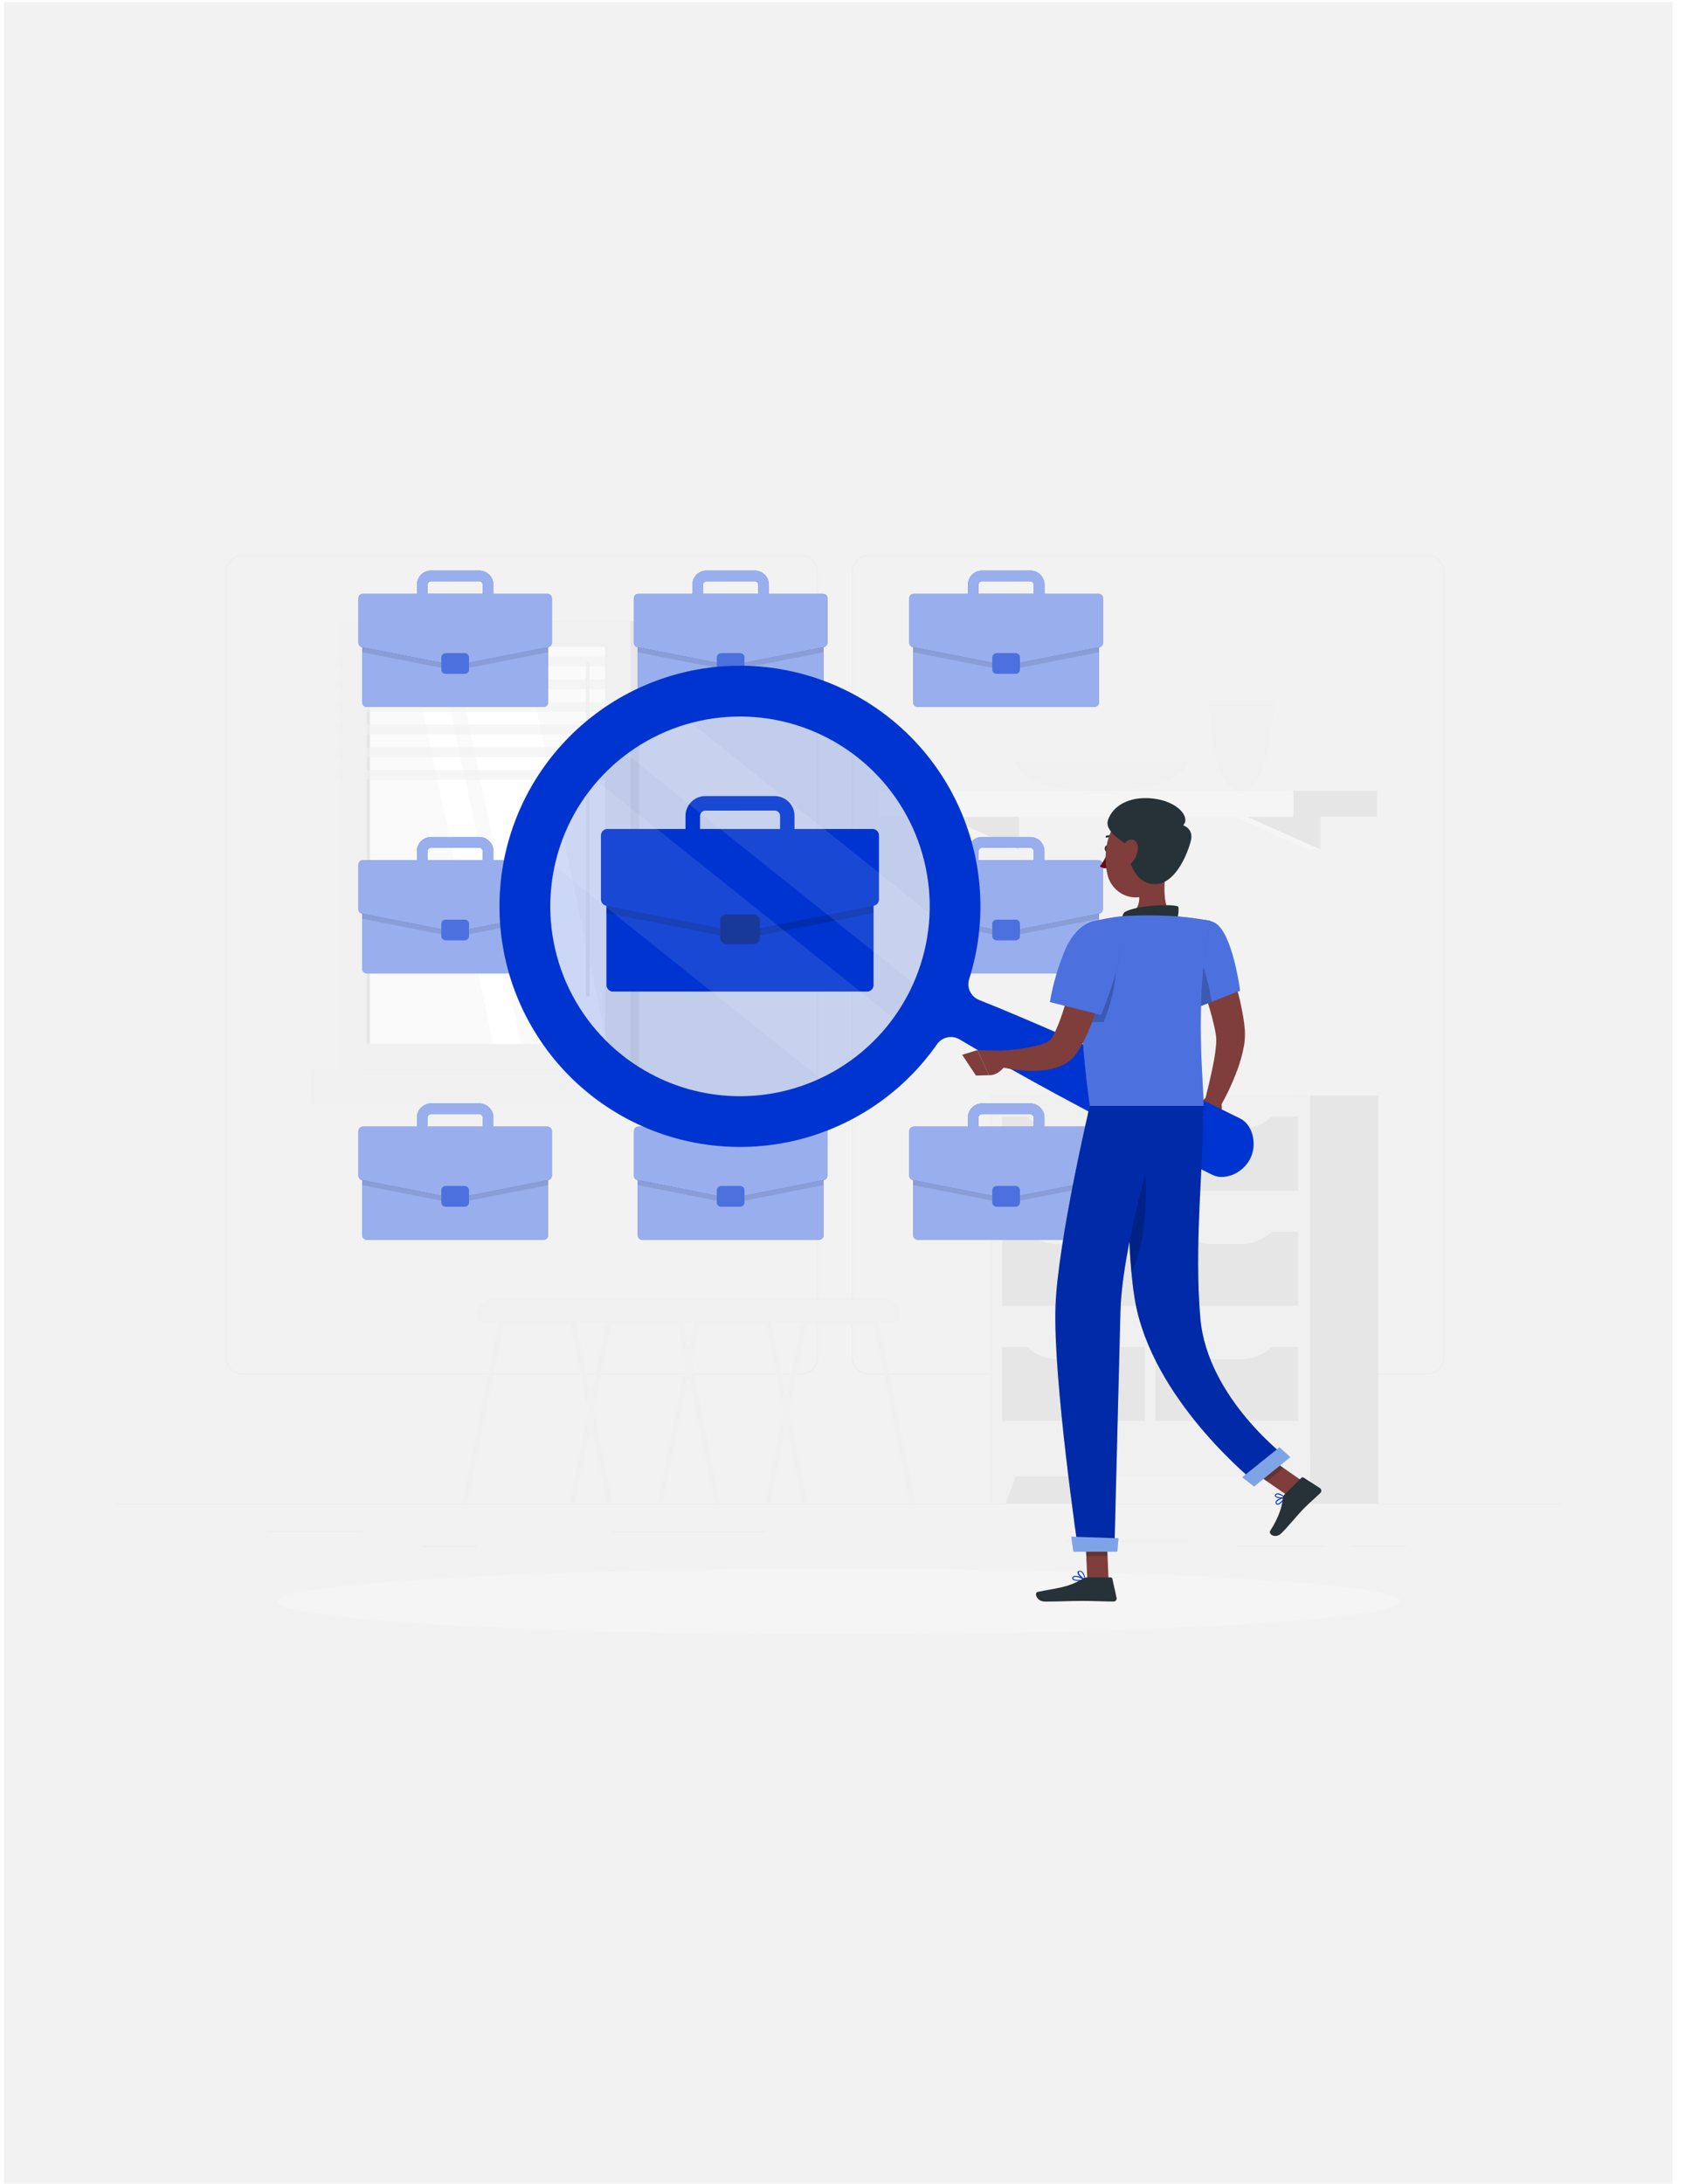 <svg width="866" height="1117" viewBox="0 0 866 1117" fill="none" xmlns="http://www.w3.org/2000/svg">
<g clip-path="url(#clip0_26_11465)" filter="url(#filter0_d_26_11465)">
<rect width="854" height="1117" fill="#F2F2F2"/>
<path d="M797.82 768.089H57V768.459H797.82V768.089Z" fill="#EBEBEB"/>
<path d="M183.799 782.194H134.727V782.565H183.799V782.194Z" fill="#EBEBEB"/>
<path d="M390.37 782.387H310.568V782.757H390.37V782.387Z" fill="#EBEBEB"/>
<path d="M242.146 789.84H213.714V790.21H242.146V789.84Z" fill="#EBEBEB"/>
<path d="M717.812 789.662H689.32V790.032H717.812V789.662Z" fill="#EBEBEB"/>
<path d="M676.118 789.662H631.239V790.032H676.118V789.662Z" fill="#EBEBEB"/>
<path d="M606.526 787.217H543.467V787.587H606.526V787.217Z" fill="#EBEBEB"/>
<path d="M408.149 702.008H122.059C119.818 702.004 117.67 701.111 116.087 699.525C114.503 697.939 113.614 695.789 113.614 693.548V291.386C113.634 289.158 114.531 287.027 116.113 285.457C117.694 283.887 119.831 283.004 122.059 283H408.149C410.393 283 412.545 283.891 414.132 285.478C415.718 287.065 416.609 289.216 416.609 291.46V693.548C416.609 695.792 415.718 697.943 414.132 699.53C412.545 701.117 410.393 702.008 408.149 702.008ZM122.059 283.296C119.916 283.3 117.863 284.154 116.349 285.671C114.835 287.188 113.984 289.243 113.984 291.386V693.548C113.984 695.691 114.835 697.746 116.349 699.263C117.863 700.78 119.916 701.634 122.059 701.637H408.149C410.294 701.634 412.349 700.78 413.865 699.264C415.382 697.747 416.235 695.692 416.239 693.548V291.386C416.235 289.242 415.382 287.186 413.865 285.67C412.349 284.154 410.294 283.3 408.149 283.296H122.059Z" fill="#EBEBEB"/>
<path d="M728.642 702.008H442.537C440.295 702.004 438.145 701.111 436.559 699.526C434.974 697.94 434.081 695.79 434.077 693.548V291.386C434.101 289.156 435.002 287.026 436.585 285.456C438.169 283.886 440.307 283.004 442.537 283H728.642C730.868 283.008 733.001 283.892 734.579 285.462C736.157 287.032 737.053 289.16 737.073 291.386V693.548C737.073 695.786 736.185 697.934 734.605 699.52C733.025 701.105 730.881 702 728.642 702.008ZM442.537 283.296C440.393 283.3 438.338 284.154 436.821 285.67C435.305 287.186 434.451 289.242 434.448 291.386V693.548C434.451 695.692 435.305 697.747 436.821 699.264C438.338 700.78 440.393 701.634 442.537 701.637H728.642C730.786 701.634 732.842 700.78 734.358 699.264C735.874 697.747 736.728 695.692 736.732 693.548V291.386C736.728 289.242 735.874 287.186 734.358 285.67C732.842 284.154 730.786 283.3 728.642 283.296H442.537Z" fill="#EBEBEB"/>
<path d="M504.781 768.089H546.741V559.326H504.781V768.089Z" fill="#E6E6E6"/>
<path d="M512.738 768.089H504.767V745.42H521.095L512.738 768.089Z" fill="#F0F0F0"/>
<path d="M661.599 768.089H703.559V559.326H661.599V768.089Z" fill="#E6E6E6"/>
<path d="M504.781 754.177H668.562V559.326H504.781V754.177Z" fill="#F0F0F0"/>
<path d="M510.96 687.947V725.833H583.99V687.947H510.96Z" fill="#E6E6E6"/>
<path d="M589.339 687.947V725.833H662.369V687.947H589.339Z" fill="#E6E6E6"/>
<path d="M618.631 694.288H633.077C636.183 694.29 639.257 693.658 642.111 692.43C644.964 691.202 647.537 689.404 649.671 687.147H602.036C604.17 689.404 606.743 691.202 609.596 692.43C612.45 693.658 615.524 694.29 618.631 694.288Z" fill="#F0F0F0"/>
<path d="M539.511 694.288H553.957C557.064 694.29 560.138 693.658 562.991 692.43C565.845 691.202 568.417 689.404 570.551 687.147H522.917C525.051 689.404 527.624 691.202 530.477 692.43C533.331 693.658 536.405 694.29 539.511 694.288Z" fill="#F0F0F0"/>
<path d="M510.945 629.052V666.938H583.975V629.052H510.945Z" fill="#E6E6E6"/>
<path d="M589.339 629.067V666.952H662.369V629.067H589.339Z" fill="#E6E6E6"/>
<path d="M618.631 635.393H633.077C636.182 635.387 639.254 634.748 642.105 633.515C644.955 632.282 647.525 630.481 649.656 628.222H602.036C604.169 630.483 606.741 632.285 609.594 633.518C612.448 634.751 615.522 635.389 618.631 635.393Z" fill="#F0F0F0"/>
<path d="M539.511 635.393H553.957C557.062 635.395 560.135 634.763 562.988 633.538C565.841 632.313 568.414 630.519 570.551 628.267H522.917C525.054 630.519 527.627 632.313 530.48 633.538C533.333 634.763 536.406 635.395 539.511 635.393Z" fill="#F0F0F0"/>
<path d="M510.96 570.172V608.057H583.99V570.172H510.96Z" fill="#E6E6E6"/>
<path d="M589.339 570.172V608.057H662.369V570.172H589.339Z" fill="#E6E6E6"/>
<path d="M618.631 576.513H633.077C636.183 576.515 639.257 575.882 642.111 574.654C644.964 573.426 647.537 571.629 649.671 569.371H602.036C604.17 571.629 606.743 573.426 609.596 574.654C612.45 575.882 615.524 576.515 618.631 576.513Z" fill="#F0F0F0"/>
<path d="M539.511 576.513H553.957C557.064 576.515 560.138 575.882 562.991 574.654C565.845 573.426 568.417 571.629 570.551 569.371H522.917C525.051 571.629 527.624 573.426 530.477 574.654C533.331 575.882 536.405 576.515 539.511 576.513Z" fill="#F0F0F0"/>
<path d="M660.59 768.089H668.562V745.42H652.234L660.59 768.089Z" fill="#F0F0F0"/>
<path d="M667.496 416.007L673.911 433.549H667.496L628.128 416.007H667.496Z" fill="#F5F5F5"/>
<path d="M673.911 416.007V433.549L634.558 416.007H673.911Z" fill="#E6E6E6"/>
<path d="M513.153 416.007L519.568 433.549H513.153L473.8 416.007H513.153Z" fill="#F5F5F5"/>
<path d="M519.568 416.007V433.549L480.216 416.007H519.568Z" fill="#E6E6E6"/>
<path d="M702.803 403.472H659.998V416.822H702.803V403.472Z" fill="#E6E6E6"/>
<path d="M447.19 416.837H659.998V403.487H447.19V416.837Z" fill="#F5F5F5"/>
<path d="M616.778 357.082C616.778 357.082 617.208 403.487 633.224 403.487C649.241 403.487 649.655 357.082 649.655 357.082H616.778Z" fill="#F0F0F0"/>
<path d="M517.464 388.345C517.464 388.345 518.59 403.472 561.676 403.472C604.762 403.472 605.888 388.345 605.888 388.345H517.464Z" fill="#F0F0F0"/>
<path d="M389.42 768.089H392.28L400.473 727.714L401.955 720.632L410.845 676.627H445.189L463.754 768.089H466.628L447.708 674.953C447.646 674.634 447.474 674.347 447.222 674.141C446.971 673.936 446.655 673.824 446.33 673.827H409.704C409.381 673.825 409.067 673.937 408.818 674.143C408.569 674.348 408.4 674.635 408.341 674.953L400.488 713.594L399.006 720.662L389.42 768.089Z" fill="#F0F0F0"/>
<path d="M334.407 768.089H337.267L355.847 676.627H390.102L398.992 720.662L400.474 727.714L408.682 768.089H411.541L401.911 720.677L400.429 713.639L392.576 674.998C392.5 674.686 392.324 674.408 392.075 674.205C391.827 674.002 391.519 673.885 391.199 673.872H354.706C354.381 673.869 354.065 673.98 353.813 674.186C353.562 674.391 353.39 674.679 353.328 674.998L334.407 768.089Z" fill="#F0F0F0"/>
<path d="M450.316 663.159H350.646C348.361 663.163 346.169 664.073 344.553 665.689C342.937 667.306 342.027 669.497 342.023 671.783V672.079C342.023 672.916 342.356 673.719 342.948 674.31C343.539 674.902 344.342 675.235 345.179 675.235H455.784C456.621 675.235 457.423 674.902 458.015 674.31C458.607 673.719 458.939 672.916 458.939 672.079V671.783C458.936 669.497 458.026 667.306 456.409 665.689C454.793 664.073 452.602 663.163 450.316 663.159Z" fill="#F0F0F0"/>
<path d="M289.395 768.089H292.255L300.448 727.714L301.93 720.632L310.82 676.627H345.075L363.7 768.089H366.574L347.653 674.953C347.591 674.634 347.419 674.347 347.168 674.141C346.916 673.936 346.6 673.824 346.275 673.827H309.679C309.356 673.825 309.042 673.937 308.793 674.143C308.544 674.348 308.375 674.635 308.316 674.953L300.463 713.594L298.981 720.662L289.395 768.089Z" fill="#F0F0F0"/>
<path d="M234.382 768.089H237.256L255.821 676.627H290.092L298.982 720.662L300.463 727.714L308.672 768.089H311.531L301.9 720.676L300.419 713.639L292.581 674.953C292.504 674.641 292.328 674.363 292.08 674.16C291.831 673.957 291.524 673.84 291.203 673.827H254.681C254.356 673.824 254.04 673.936 253.788 674.141C253.537 674.347 253.365 674.634 253.303 674.953L234.382 768.089Z" fill="#F0F0F0"/>
<path d="M350.365 663.159H250.621C248.335 663.163 246.144 664.073 244.528 665.689C242.911 667.306 242.001 669.497 241.998 671.783V672.079C241.998 672.916 242.33 673.719 242.922 674.31C243.514 674.902 244.316 675.235 245.153 675.235H355.773C356.186 675.235 356.596 675.153 356.978 674.994C357.36 674.836 357.707 674.603 357.999 674.31C358.291 674.016 358.522 673.668 358.679 673.286C358.836 672.903 358.916 672.493 358.914 672.079V671.783C358.91 669.51 358.01 667.33 356.41 665.715C354.81 664.101 352.638 663.183 350.365 663.159Z" fill="#F0F0F0"/>
<path d="M181.947 546.139H325.147V316.737H181.947L181.947 546.139Z" fill="#E6E6E6"/>
<path d="M172.597 546.139H320.776V316.737H172.597L172.597 546.139Z" fill="#F0F0F0"/>
<path d="M181.947 563.519H325.147V546.125H181.947V563.519Z" fill="#E6E6E6"/>
<path d="M157.011 563.519H305.19V546.125H157.011V563.519Z" fill="#F0F0F0"/>
<path d="M307.664 533.042V329.835H185.68V533.042H307.664Z" fill="#FAFAFA"/>
<path d="M308.716 533.027L265.808 329.835H229.507L272.416 533.027H308.716Z" fill="white"/>
<path d="M298.833 508.758C299.081 508.758 299.318 508.659 299.493 508.484C299.668 508.309 299.767 508.072 299.767 507.824V338.354C299.767 338.107 299.668 337.869 299.493 337.694C299.318 337.519 299.081 337.421 298.833 337.421C298.586 337.421 298.348 337.519 298.173 337.694C297.998 337.869 297.9 338.107 297.9 338.354V507.824C297.9 508.072 297.998 508.309 298.173 508.484C298.348 508.659 298.586 508.758 298.833 508.758Z" fill="#F0F0F0"/>
<path d="M264.622 533.027L221.714 329.835H207.564L250.458 533.027H264.622Z" fill="white"/>
<path d="M187.354 533.042V329.835H185.695V533.042H187.354Z" fill="#E6E6E6"/>
<path opacity="0.6" d="M169.486 339.895H312.686L313.901 334.917H170.701L169.486 339.895Z" fill="#F0F0F0"/>
<path opacity="0.6" d="M169.486 351.467H312.686L313.901 346.503H170.701L169.486 351.467Z" fill="#F0F0F0"/>
<path opacity="0.6" d="M169.486 363.053H312.686L313.901 358.075H170.701L169.486 363.053Z" fill="#F0F0F0"/>
<path opacity="0.6" d="M169.486 374.625H312.686L313.901 369.661H170.701L169.486 374.625Z" fill="#F0F0F0"/>
<path opacity="0.6" d="M169.486 386.211H312.686L313.901 381.248H170.701L169.486 386.211Z" fill="#F0F0F0"/>
<path opacity="0.6" d="M169.486 397.798H312.686L313.901 392.819H170.701L169.486 397.798Z" fill="#F0F0F0"/>
<path d="M427.41 835C586.067 835 714.685 827.491 714.685 818.228C714.685 808.965 586.067 801.456 427.41 801.456C268.752 801.456 140.134 808.965 140.134 818.228C140.134 827.491 268.752 835 427.41 835Z" fill="#F5F5F5"/>
<path d="M417.216 590.781H326.702C325.426 590.781 324.391 591.816 324.391 593.093V630.845C324.391 632.121 325.426 633.156 326.702 633.156H417.216C418.492 633.156 419.527 632.121 419.527 630.845V593.093C419.527 591.816 418.492 590.781 417.216 590.781Z" fill="#0034D1"/>
<path opacity="0.6" d="M417.216 590.781H326.702C325.426 590.781 324.391 591.816 324.391 593.093V630.845C324.391 632.121 325.426 633.156 326.702 633.156H417.216C418.492 633.156 419.527 632.121 419.527 630.845V593.093C419.527 591.816 418.492 590.781 417.216 590.781Z" fill="white"/>
<path opacity="0.1" d="M417.202 590.781H326.659C326.046 590.781 325.458 591.025 325.024 591.458C324.591 591.892 324.347 592.48 324.347 593.093V605.198L371.463 614.473C371.752 614.532 372.049 614.532 372.337 614.473L419.468 605.198V593.093C419.469 592.487 419.231 591.906 418.807 591.474C418.383 591.042 417.807 590.793 417.202 590.781Z" fill="black"/>
<path d="M419.187 575.283H391.54V570.646C391.536 568.729 390.773 566.892 389.418 565.537C388.062 564.182 386.226 563.419 384.309 563.415H359.61C357.694 563.419 355.857 564.182 354.502 565.537C353.147 566.892 352.384 568.729 352.38 570.646V575.283H324.747C324.142 575.283 323.562 575.524 323.134 575.952C322.706 576.379 322.466 576.96 322.466 577.565V600.397C322.469 600.924 322.653 601.434 322.987 601.842C323.322 602.249 323.786 602.529 324.303 602.634L371.523 611.924C371.812 611.969 372.107 611.969 372.397 611.924L419.617 602.634C420.135 602.529 420.601 602.25 420.938 601.843C421.275 601.436 421.462 600.925 421.469 600.397V577.565C421.469 576.96 421.228 576.379 420.8 575.952C420.373 575.524 419.792 575.283 419.187 575.283ZM357.877 570.646C357.881 570.186 358.064 569.745 358.388 569.419C358.712 569.092 359.15 568.905 359.61 568.897H384.309C384.769 568.905 385.208 569.092 385.532 569.419C385.856 569.745 386.039 570.186 386.043 570.646V575.283H357.892L357.877 570.646Z" fill="#0034D1"/>
<path opacity="0.6" d="M419.187 575.283H391.54V570.646C391.536 568.729 390.773 566.892 389.418 565.537C388.062 564.182 386.226 563.419 384.309 563.415H359.61C357.694 563.419 355.857 564.182 354.502 565.537C353.147 566.892 352.384 568.729 352.38 570.646V575.283H324.747C324.142 575.283 323.562 575.524 323.134 575.952C322.706 576.379 322.466 576.96 322.466 577.565V600.397C322.469 600.924 322.653 601.434 322.987 601.842C323.322 602.249 323.786 602.529 324.303 602.634L371.523 611.924C371.812 611.969 372.107 611.969 372.397 611.924L419.617 602.634C420.135 602.529 420.601 602.25 420.938 601.843C421.275 601.436 421.462 600.925 421.469 600.397V577.565C421.469 576.96 421.228 576.379 420.8 575.952C420.373 575.524 419.792 575.283 419.187 575.283ZM357.877 570.646C357.881 570.186 358.064 569.745 358.388 569.419C358.712 569.092 359.15 568.905 359.61 568.897H384.309C384.769 568.905 385.208 569.092 385.532 569.419C385.856 569.745 386.039 570.186 386.043 570.646V575.283H357.892L357.877 570.646Z" fill="white"/>
<path d="M376.841 605.687H367.092C365.881 605.687 364.899 606.668 364.899 607.879V614.043C364.899 615.254 365.881 616.236 367.092 616.236H376.841C378.052 616.236 379.034 615.254 379.034 614.043V607.879C379.034 606.668 378.052 605.687 376.841 605.687Z" fill="#0034D1"/>
<path opacity="0.3" d="M376.841 605.687H367.092C365.881 605.687 364.899 606.668 364.899 607.879V614.043C364.899 615.254 365.881 616.236 367.092 616.236H376.841C378.052 616.236 379.034 615.254 379.034 614.043V607.879C379.034 606.668 378.052 605.687 376.841 605.687Z" fill="white"/>
<path d="M417.216 318.219H326.702C325.426 318.219 324.391 319.253 324.391 320.53V358.282C324.391 359.559 325.426 360.594 326.702 360.594H417.216C418.492 360.594 419.527 359.559 419.527 358.282V320.53C419.527 319.253 418.492 318.219 417.216 318.219Z" fill="#0034D1"/>
<path opacity="0.6" d="M417.216 318.219H326.702C325.426 318.219 324.391 319.253 324.391 320.53V358.282C324.391 359.559 325.426 360.594 326.702 360.594H417.216C418.492 360.594 419.527 359.559 419.527 358.282V320.53C419.527 319.253 418.492 318.219 417.216 318.219Z" fill="white"/>
<path opacity="0.1" d="M417.202 318.219H326.659C326.046 318.219 325.458 318.462 325.024 318.896C324.591 319.329 324.347 319.917 324.347 320.53V332.635L371.463 341.91C371.752 341.969 372.049 341.969 372.337 341.91L419.468 332.635V320.53C419.469 319.925 419.231 319.343 418.807 318.911C418.383 318.479 417.807 318.23 417.202 318.219Z" fill="black"/>
<path d="M419.187 302.721H391.54V298.083C391.536 296.167 390.773 294.33 389.418 292.975C388.062 291.62 386.226 290.857 384.309 290.853H359.61C357.694 290.857 355.857 291.62 354.502 292.975C353.147 294.33 352.384 296.167 352.38 298.083V302.721H324.747C324.142 302.721 323.562 302.961 323.134 303.389C322.706 303.817 322.466 304.397 322.466 305.003V327.835C322.466 328.363 322.649 328.874 322.984 329.282C323.319 329.69 323.785 329.969 324.303 330.072L371.523 339.303C371.811 339.362 372.108 339.362 372.397 339.303L419.617 330.013C420.129 329.915 420.593 329.647 420.932 329.251C421.271 328.855 421.466 328.356 421.484 327.835V305.003C421.484 304.702 421.424 304.404 421.309 304.126C421.193 303.848 421.024 303.596 420.81 303.384C420.597 303.172 420.343 303.004 420.065 302.89C419.786 302.776 419.488 302.719 419.187 302.721ZM357.877 298.083C357.877 297.622 358.059 297.18 358.384 296.852C358.708 296.525 359.149 296.339 359.61 296.335H384.309C384.768 296.339 385.206 296.523 385.531 296.847C385.855 297.171 386.039 297.61 386.043 298.068V302.706H357.892L357.877 298.083Z" fill="#0034D1"/>
<path opacity="0.6" d="M419.187 302.721H391.54V298.083C391.536 296.167 390.773 294.33 389.418 292.975C388.062 291.62 386.226 290.857 384.309 290.853H359.61C357.694 290.857 355.857 291.62 354.502 292.975C353.147 294.33 352.384 296.167 352.38 298.083V302.721H324.747C324.142 302.721 323.562 302.961 323.134 303.389C322.706 303.817 322.466 304.397 322.466 305.003V327.835C322.466 328.363 322.649 328.874 322.984 329.282C323.319 329.69 323.785 329.969 324.303 330.072L371.523 339.303C371.811 339.362 372.108 339.362 372.397 339.303L419.617 330.013C420.129 329.915 420.593 329.647 420.932 329.251C421.271 328.855 421.466 328.356 421.484 327.835V305.003C421.484 304.702 421.424 304.404 421.309 304.126C421.193 303.848 421.024 303.596 420.81 303.384C420.597 303.172 420.343 303.004 420.065 302.89C419.786 302.776 419.488 302.719 419.187 302.721ZM357.877 298.083C357.877 297.622 358.059 297.18 358.384 296.852C358.708 296.525 359.149 296.339 359.61 296.335H384.309C384.768 296.339 385.206 296.523 385.531 296.847C385.855 297.171 386.039 297.61 386.043 298.068V302.706H357.892L357.877 298.083Z" fill="white"/>
<path d="M376.841 333.139H367.092C365.881 333.139 364.899 334.121 364.899 335.332V341.495C364.899 342.706 365.881 343.688 367.092 343.688H376.841C378.052 343.688 379.034 342.706 379.034 341.495V335.332C379.034 334.121 378.052 333.139 376.841 333.139Z" fill="#0034D1"/>
<path opacity="0.3" d="M376.841 333.139H367.092C365.881 333.139 364.899 334.121 364.899 335.332V341.495C364.899 342.706 365.881 343.688 367.092 343.688H376.841C378.052 343.688 379.034 342.706 379.034 341.495V335.332C379.034 334.121 378.052 333.139 376.841 333.139Z" fill="white"/>
<path d="M276.223 590.781H185.709C184.433 590.781 183.398 591.816 183.398 593.093V630.845C183.398 632.121 184.433 633.156 185.709 633.156H276.223C277.499 633.156 278.534 632.121 278.534 630.845V593.093C278.534 591.816 277.499 590.781 276.223 590.781Z" fill="#0034D1"/>
<path opacity="0.6" d="M276.223 590.781H185.709C184.433 590.781 183.398 591.816 183.398 593.093V630.845C183.398 632.121 184.433 633.156 185.709 633.156H276.223C277.499 633.156 278.534 632.121 278.534 630.845V593.093C278.534 591.816 277.499 590.781 276.223 590.781Z" fill="white"/>
<path opacity="0.1" d="M276.282 590.781H185.709C185.096 590.781 184.508 591.025 184.075 591.458C183.641 591.892 183.398 592.48 183.398 593.093V605.198L230.514 614.473C230.808 614.532 231.11 614.532 231.403 614.473L278.534 605.198V593.093C278.534 592.49 278.299 591.911 277.878 591.479C277.457 591.047 276.885 590.797 276.282 590.781Z" fill="black"/>
<path d="M278.179 575.283H250.532V570.646C250.528 568.729 249.765 566.892 248.41 565.537C247.054 564.182 245.218 563.419 243.301 563.415H218.617C216.701 563.419 214.864 564.182 213.509 565.537C212.154 566.892 211.391 568.729 211.387 570.646V575.283H183.739C183.134 575.283 182.554 575.524 182.126 575.952C181.698 576.379 181.458 576.96 181.458 577.565V600.397C181.46 600.924 181.645 601.434 181.979 601.842C182.314 602.249 182.778 602.529 183.295 602.634L230.515 611.924C230.809 611.969 231.109 611.969 231.404 611.924L278.624 602.634C279.14 602.529 279.605 602.249 279.939 601.842C280.274 601.434 280.458 600.924 280.461 600.397V577.565C280.461 576.96 280.22 576.379 279.792 575.952C279.365 575.524 278.784 575.283 278.179 575.283ZM216.869 570.646C216.876 570.184 217.063 569.744 217.389 569.418C217.715 569.092 218.156 568.905 218.617 568.897H243.301C243.762 568.905 244.203 569.092 244.529 569.418C244.855 569.744 245.042 570.184 245.05 570.646V575.283H216.898L216.869 570.646Z" fill="#0034D1"/>
<path opacity="0.6" d="M278.179 575.283H250.532V570.646C250.528 568.729 249.765 566.892 248.41 565.537C247.054 564.182 245.218 563.419 243.301 563.415H218.617C216.701 563.419 214.864 564.182 213.509 565.537C212.154 566.892 211.391 568.729 211.387 570.646V575.283H183.739C183.134 575.283 182.554 575.524 182.126 575.952C181.698 576.379 181.458 576.96 181.458 577.565V600.397C181.46 600.924 181.645 601.434 181.979 601.842C182.314 602.249 182.778 602.529 183.295 602.634L230.515 611.924C230.809 611.969 231.109 611.969 231.404 611.924L278.624 602.634C279.14 602.529 279.605 602.249 279.939 601.842C280.274 601.434 280.458 600.924 280.461 600.397V577.565C280.461 576.96 280.22 576.379 279.792 575.952C279.365 575.524 278.784 575.283 278.179 575.283ZM216.869 570.646C216.876 570.184 217.063 569.744 217.389 569.418C217.715 569.092 218.156 568.905 218.617 568.897H243.301C243.762 568.905 244.203 569.092 244.529 569.418C244.855 569.744 245.042 570.184 245.05 570.646V575.283H216.898L216.869 570.646Z" fill="white"/>
<path d="M235.833 605.687H226.084C224.873 605.687 223.891 606.668 223.891 607.879V614.043C223.891 615.254 224.873 616.236 226.084 616.236H235.833C237.044 616.236 238.026 615.254 238.026 614.043V607.879C238.026 606.668 237.044 605.687 235.833 605.687Z" fill="#0034D1"/>
<path opacity="0.3" d="M235.833 605.687H226.084C224.873 605.687 223.891 606.668 223.891 607.879V614.043C223.891 615.254 224.873 616.236 226.084 616.236H235.833C237.044 616.236 238.026 615.254 238.026 614.043V607.879C238.026 606.668 237.044 605.687 235.833 605.687Z" fill="white"/>
<path d="M276.223 318.219H185.709C184.433 318.219 183.398 319.253 183.398 320.53V358.282C183.398 359.559 184.433 360.594 185.709 360.594H276.223C277.499 360.594 278.534 359.559 278.534 358.282V320.53C278.534 319.253 277.499 318.219 276.223 318.219Z" fill="#0034D1"/>
<path opacity="0.6" d="M276.223 318.219H185.709C184.433 318.219 183.398 319.253 183.398 320.53V358.282C183.398 359.559 184.433 360.594 185.709 360.594H276.223C277.499 360.594 278.534 359.559 278.534 358.282V320.53C278.534 319.253 277.499 318.219 276.223 318.219Z" fill="white"/>
<path opacity="0.1" d="M276.282 318.219H185.709C185.096 318.219 184.508 318.462 184.075 318.896C183.641 319.329 183.398 319.917 183.398 320.53V332.635L230.514 341.91C230.807 341.97 231.11 341.97 231.403 341.91L278.534 332.635V320.53C278.534 319.927 278.299 319.348 277.878 318.916C277.457 318.484 276.885 318.234 276.282 318.219Z" fill="black"/>
<path d="M278.179 302.721H250.532V298.083C250.528 296.167 249.765 294.33 248.41 292.975C247.054 291.62 245.218 290.857 243.301 290.853H218.617C216.701 290.857 214.864 291.62 213.509 292.975C212.154 294.33 211.391 296.167 211.387 298.083V302.721H183.739C183.134 302.721 182.554 302.961 182.126 303.389C181.698 303.817 181.458 304.397 181.458 305.002V327.835C181.458 328.362 181.641 328.874 181.976 329.282C182.311 329.69 182.777 329.969 183.295 330.072L230.515 339.302C230.808 339.362 231.11 339.362 231.404 339.302L278.624 330.013C279.141 329.91 279.607 329.631 279.942 329.223C280.277 328.815 280.461 328.303 280.461 327.775V305.002C280.461 304.397 280.22 303.817 279.792 303.389C279.365 302.961 278.784 302.721 278.179 302.721ZM216.869 298.083C216.873 297.621 217.058 297.178 217.385 296.851C217.712 296.524 218.155 296.339 218.617 296.335H243.301C243.761 296.339 244.201 296.522 244.528 296.846C244.855 297.17 245.042 297.608 245.05 298.068V302.706H216.898L216.869 298.083Z" fill="#0034D1"/>
<path opacity="0.6" d="M278.179 302.721H250.532V298.083C250.528 296.167 249.765 294.33 248.41 292.975C247.054 291.62 245.218 290.857 243.301 290.853H218.617C216.701 290.857 214.864 291.62 213.509 292.975C212.154 294.33 211.391 296.167 211.387 298.083V302.721H183.739C183.134 302.721 182.554 302.961 182.126 303.389C181.698 303.817 181.458 304.397 181.458 305.002V327.835C181.458 328.362 181.641 328.874 181.976 329.282C182.311 329.69 182.777 329.969 183.295 330.072L230.515 339.302C230.808 339.362 231.11 339.362 231.404 339.302L278.624 330.013C279.141 329.91 279.607 329.631 279.942 329.223C280.277 328.815 280.461 328.303 280.461 327.775V305.002C280.461 304.397 280.22 303.817 279.792 303.389C279.365 302.961 278.784 302.721 278.179 302.721ZM216.869 298.083C216.873 297.621 217.058 297.178 217.385 296.851C217.712 296.524 218.155 296.339 218.617 296.335H243.301C243.761 296.339 244.201 296.522 244.528 296.846C244.855 297.17 245.042 297.608 245.05 298.068V302.706H216.898L216.869 298.083Z" fill="white"/>
<path d="M235.833 333.139H226.084C224.873 333.139 223.891 334.121 223.891 335.332V341.495C223.891 342.706 224.873 343.688 226.084 343.688H235.833C237.044 343.688 238.026 342.706 238.026 341.495V335.332C238.026 334.121 237.044 333.139 235.833 333.139Z" fill="#0034D1"/>
<path opacity="0.3" d="M235.833 333.139H226.084C224.873 333.139 223.891 334.121 223.891 335.332V341.495C223.891 342.706 224.873 343.688 226.084 343.688H235.833C237.044 343.688 238.026 342.706 238.026 341.495V335.332C238.026 334.121 237.044 333.139 235.833 333.139Z" fill="white"/>
<path d="M264.429 496.875H185.71C185.093 496.875 184.501 496.63 184.065 496.193C183.629 495.757 183.384 495.166 183.384 494.549V456.811C183.386 456.5 183.451 456.193 183.576 455.907C183.636 455.774 183.706 455.646 183.784 455.522C183.866 455.395 183.966 455.281 184.08 455.181C184.512 454.747 185.098 454.502 185.71 454.5H260.221C259.602 459.671 259.398 464.883 259.614 470.087C259.614 470.931 259.614 471.776 259.747 472.606C259.851 474.161 259.97 475.732 260.147 477.288C260.91 483.944 262.345 490.507 264.429 496.875Z" fill="#0034D1"/>
<path opacity="0.6" d="M264.429 496.875H185.71C185.093 496.875 184.501 496.63 184.065 496.193C183.629 495.757 183.384 495.166 183.384 494.549V456.811C183.386 456.5 183.451 456.193 183.576 455.907C183.636 455.774 183.706 455.646 183.784 455.522C183.866 455.395 183.966 455.281 184.08 455.181C184.512 454.747 185.098 454.502 185.71 454.5H260.221C259.602 459.671 259.398 464.883 259.614 470.087C259.614 470.931 259.614 471.776 259.747 472.606C259.851 474.161 259.97 475.732 260.147 477.288C260.91 483.944 262.345 490.507 264.429 496.875Z" fill="white"/>
<path opacity="0.1" d="M260.221 454.5C259.601 459.671 259.398 464.883 259.614 470.087C259.614 470.931 259.614 471.776 259.747 472.606L238.026 476.873L231.388 478.176C231.102 478.251 230.801 478.251 230.514 478.176L223.891 476.887L183.398 468.916V456.796C183.403 456.492 183.463 456.19 183.576 455.907C183.636 455.774 183.705 455.646 183.783 455.522C183.866 455.395 183.965 455.281 184.08 455.181C184.511 454.747 185.097 454.502 185.709 454.5H260.221Z" fill="black"/>
<path d="M263.318 439.002H250.546V434.365C250.539 432.447 249.772 430.61 248.415 429.255C247.057 427.901 245.219 427.138 243.301 427.134H218.617C216.699 427.134 214.86 427.896 213.504 429.252C212.148 430.608 211.387 432.447 211.387 434.365V439.002H183.739C183.44 439.002 183.143 439.061 182.866 439.176C182.589 439.29 182.338 439.459 182.126 439.67C181.914 439.882 181.746 440.134 181.631 440.411C181.517 440.687 181.458 440.984 181.458 441.284V464.101C181.458 464.633 181.643 465.148 181.98 465.559C182.318 465.969 182.788 466.25 183.31 466.353H183.398L223.892 474.339L230.515 475.628C230.803 475.687 231.1 475.687 231.389 475.628L238.027 474.324L259.614 470.072C259.398 464.869 259.602 459.656 260.222 454.485C260.837 449.25 261.872 444.072 263.318 439.002ZM216.869 434.365C216.876 433.905 217.064 433.466 217.39 433.142C217.717 432.818 218.157 432.635 218.617 432.631H243.301C243.76 432.635 244.198 432.819 244.523 433.143C244.847 433.467 245.031 433.906 245.035 434.365V439.002H216.884L216.869 434.365Z" fill="#0034D1"/>
<path opacity="0.6" d="M263.318 439.002H250.546V434.365C250.539 432.447 249.772 430.61 248.415 429.255C247.057 427.901 245.219 427.138 243.301 427.134H218.617C216.699 427.134 214.86 427.896 213.504 429.252C212.148 430.608 211.387 432.447 211.387 434.365V439.002H183.739C183.44 439.002 183.143 439.061 182.866 439.176C182.589 439.29 182.338 439.459 182.126 439.67C181.914 439.882 181.746 440.134 181.631 440.411C181.517 440.687 181.458 440.984 181.458 441.284V464.101C181.458 464.633 181.643 465.148 181.98 465.559C182.318 465.969 182.788 466.25 183.31 466.353H183.398L223.892 474.339L230.515 475.628C230.803 475.687 231.1 475.687 231.389 475.628L238.027 474.324L259.614 470.072C259.398 464.869 259.602 459.656 260.222 454.485C260.837 449.25 261.872 444.072 263.318 439.002ZM216.869 434.365C216.876 433.905 217.064 433.466 217.39 433.142C217.717 432.818 218.157 432.635 218.617 432.631H243.301C243.76 432.635 244.198 432.819 244.523 433.143C244.847 433.467 245.031 433.906 245.035 434.365V439.002H216.884L216.869 434.365Z" fill="white"/>
<path d="M235.833 469.405H226.084C224.873 469.405 223.891 470.387 223.891 471.598V477.762C223.891 478.973 224.873 479.954 226.084 479.954H235.833C237.044 479.954 238.026 478.973 238.026 477.762V471.598C238.026 470.387 237.044 469.405 235.833 469.405Z" fill="#0034D1"/>
<path opacity="0.3" d="M235.833 469.405H226.084C224.873 469.405 223.891 470.387 223.891 471.598V477.762C223.891 478.973 224.873 479.954 226.084 479.954H235.833C237.044 479.954 238.026 478.973 238.026 477.762V471.598C238.026 470.387 237.044 469.405 235.833 469.405Z" fill="white"/>
<path d="M467.696 633.141H558.209C559.486 633.141 560.521 632.107 560.521 630.83V593.078C560.521 591.801 559.486 590.766 558.209 590.766H467.696C466.419 590.766 465.384 591.801 465.384 593.078V630.83C465.384 632.107 466.419 633.141 467.696 633.141Z" fill="#0034D1"/>
<path opacity="0.6" d="M467.696 633.141H558.209C559.486 633.141 560.521 632.107 560.521 630.83V593.078C560.521 591.801 559.486 590.766 558.209 590.766H467.696C466.419 590.766 465.384 591.801 465.384 593.078V630.83C465.384 632.107 466.419 633.141 467.696 633.141Z" fill="white"/>
<path opacity="0.1" d="M467.711 590.781H558.21C558.823 590.781 559.41 591.025 559.844 591.458C560.277 591.892 560.521 592.48 560.521 593.093V605.197L513.345 614.473C513.057 614.532 512.76 614.532 512.471 614.473L465.34 605.197V593.093C465.34 592.784 465.402 592.478 465.522 592.194C465.642 591.91 465.817 591.652 466.038 591.437C466.259 591.221 466.521 591.052 466.808 590.94C467.096 590.827 467.402 590.773 467.711 590.781Z" fill="black"/>
<path d="M465.74 575.283H493.387V570.646C493.391 568.729 494.154 566.892 495.509 565.537C496.864 564.182 498.701 563.419 500.617 563.415H525.316C527.233 563.419 529.07 564.182 530.425 565.537C531.78 566.892 532.543 568.729 532.547 570.646V575.283H560.179C560.479 575.283 560.776 575.342 561.053 575.457C561.329 575.572 561.581 575.74 561.793 575.952C562.005 576.163 562.173 576.415 562.287 576.692C562.402 576.969 562.461 577.265 562.461 577.565V600.397C562.458 600.924 562.274 601.434 561.939 601.842C561.605 602.249 561.14 602.529 560.624 602.634L513.345 611.924C513.05 611.969 512.75 611.969 512.456 611.924L465.236 602.634C464.719 602.529 464.255 602.249 463.92 601.842C463.586 601.434 463.402 600.924 463.399 600.397V577.565C463.399 577.26 463.459 576.959 463.578 576.678C463.696 576.397 463.87 576.143 464.088 575.93C464.306 575.718 464.565 575.551 464.848 575.44C465.132 575.328 465.435 575.275 465.74 575.283ZM527.05 570.646C527.046 570.186 526.863 569.745 526.539 569.419C526.215 569.092 525.776 568.905 525.316 568.897H500.617C500.156 568.905 499.716 569.092 499.39 569.418C499.063 569.744 498.877 570.184 498.869 570.646V575.283H527.02L527.05 570.646Z" fill="#0034D1"/>
<path opacity="0.6" d="M465.74 575.283H493.387V570.646C493.391 568.729 494.154 566.892 495.509 565.537C496.864 564.182 498.701 563.419 500.617 563.415H525.316C527.233 563.419 529.07 564.182 530.425 565.537C531.78 566.892 532.543 568.729 532.547 570.646V575.283H560.179C560.479 575.283 560.776 575.342 561.053 575.457C561.329 575.572 561.581 575.74 561.793 575.952C562.005 576.163 562.173 576.415 562.287 576.692C562.402 576.969 562.461 577.265 562.461 577.565V600.397C562.458 600.924 562.274 601.434 561.939 601.842C561.605 602.249 561.14 602.529 560.624 602.634L513.345 611.924C513.05 611.969 512.75 611.969 512.456 611.924L465.236 602.634C464.719 602.529 464.255 602.249 463.92 601.842C463.586 601.434 463.402 600.924 463.399 600.397V577.565C463.399 577.26 463.459 576.959 463.578 576.678C463.696 576.397 463.87 576.143 464.088 575.93C464.306 575.718 464.565 575.551 464.848 575.44C465.132 575.328 465.435 575.275 465.74 575.283ZM527.05 570.646C527.046 570.186 526.863 569.745 526.539 569.419C526.215 569.092 525.776 568.905 525.316 568.897H500.617C500.156 568.905 499.716 569.092 499.39 569.418C499.063 569.744 498.877 570.184 498.869 570.646V575.283H527.02L527.05 570.646Z" fill="white"/>
<path d="M508.085 616.236H517.834C519.045 616.236 520.027 615.254 520.027 614.043V607.879C520.027 606.668 519.045 605.686 517.834 605.686H508.085C506.874 605.686 505.892 606.668 505.892 607.879V614.043C505.892 615.254 506.874 616.236 508.085 616.236Z" fill="#0034D1"/>
<path opacity="0.3" d="M508.085 616.236H517.834C519.045 616.236 520.027 615.254 520.027 614.043V607.879C520.027 606.668 519.045 605.686 517.834 605.686H508.085C506.874 605.686 505.892 606.668 505.892 607.879V614.043C505.892 615.254 506.874 616.236 508.085 616.236Z" fill="white"/>
<path d="M467.696 360.579H558.209C559.486 360.579 560.521 359.544 560.521 358.267V320.515C560.521 319.239 559.486 318.204 558.209 318.204H467.696C466.419 318.204 465.384 319.239 465.384 320.515V358.267C465.384 359.544 466.419 360.579 467.696 360.579Z" fill="#0034D1"/>
<path opacity="0.6" d="M467.696 360.579H558.209C559.486 360.579 560.521 359.544 560.521 358.267V320.515C560.521 319.239 559.486 318.204 558.209 318.204H467.696C466.419 318.204 465.384 319.239 465.384 320.515V358.267C465.384 359.544 466.419 360.579 467.696 360.579Z" fill="white"/>
<path opacity="0.1" d="M467.71 318.219H558.209C558.822 318.219 559.41 318.462 559.843 318.896C560.276 319.329 560.52 319.917 560.52 320.53V332.635L513.345 341.91C513.056 341.969 512.759 341.969 512.47 341.91L465.399 332.635V320.53C465.399 319.917 465.642 319.329 466.076 318.896C466.509 318.462 467.097 318.219 467.71 318.219Z" fill="black"/>
<path d="M465.74 302.721H493.387V298.083C493.391 296.167 494.154 294.33 495.509 292.975C496.864 291.62 498.701 290.857 500.617 290.853H525.316C526.27 290.847 527.216 291.03 528.099 291.39C528.982 291.751 529.786 292.282 530.463 292.954C531.14 293.626 531.678 294.425 532.046 295.305C532.414 296.185 532.604 297.129 532.606 298.083V302.721H560.239C560.844 302.721 561.424 302.961 561.852 303.389C562.28 303.817 562.52 304.397 562.52 305.002V327.835C562.52 328.362 562.337 328.874 562.002 329.282C561.667 329.69 561.201 329.969 560.683 330.072L513.345 339.302C513.051 339.362 512.749 339.362 512.456 339.302L465.236 330.013C464.718 329.91 464.252 329.631 463.917 329.223C463.582 328.815 463.399 328.303 463.399 327.775V305.002C463.399 304.698 463.459 304.396 463.578 304.115C463.696 303.835 463.87 303.58 464.088 303.368C464.306 303.155 464.565 302.988 464.848 302.877C465.132 302.766 465.435 302.713 465.74 302.721ZM527.05 298.083C527.05 297.622 526.868 297.18 526.543 296.852C526.218 296.525 525.778 296.339 525.316 296.335H500.617C500.158 296.339 499.717 296.522 499.391 296.846C499.064 297.17 498.877 297.608 498.869 298.068V302.706H527.02L527.05 298.083Z" fill="#0034D1"/>
<path opacity="0.6" d="M465.74 302.721H493.387V298.083C493.391 296.167 494.154 294.33 495.509 292.975C496.864 291.62 498.701 290.857 500.617 290.853H525.316C526.27 290.847 527.216 291.03 528.099 291.39C528.982 291.751 529.786 292.282 530.463 292.954C531.14 293.626 531.678 294.425 532.046 295.305C532.414 296.185 532.604 297.129 532.606 298.083V302.721H560.239C560.844 302.721 561.424 302.961 561.852 303.389C562.28 303.817 562.52 304.397 562.52 305.002V327.835C562.52 328.362 562.337 328.874 562.002 329.282C561.667 329.69 561.201 329.969 560.683 330.072L513.345 339.302C513.051 339.362 512.749 339.362 512.456 339.302L465.236 330.013C464.718 329.91 464.252 329.631 463.917 329.223C463.582 328.815 463.399 328.303 463.399 327.775V305.002C463.399 304.698 463.459 304.396 463.578 304.115C463.696 303.835 463.87 303.58 464.088 303.368C464.306 303.155 464.565 302.988 464.848 302.877C465.132 302.766 465.435 302.713 465.74 302.721ZM527.05 298.083C527.05 297.622 526.868 297.18 526.543 296.852C526.218 296.525 525.778 296.339 525.316 296.335H500.617C500.158 296.339 499.717 296.522 499.391 296.846C499.064 297.17 498.877 297.608 498.869 298.068V302.706H527.02L527.05 298.083Z" fill="white"/>
<path d="M508.085 343.673H517.834C519.045 343.673 520.027 342.692 520.027 341.481V335.317C520.027 334.106 519.045 333.124 517.834 333.124H508.085C506.874 333.124 505.892 334.106 505.892 335.317V341.481C505.892 342.692 506.874 343.673 508.085 343.673Z" fill="#0034D1"/>
<path opacity="0.3" d="M508.085 343.673H517.834C519.045 343.673 520.027 342.692 520.027 341.481V335.317C520.027 334.106 519.045 333.124 517.834 333.124H508.085C506.874 333.124 505.892 334.106 505.892 335.317V341.481C505.892 342.692 506.874 343.673 508.085 343.673Z" fill="white"/>
<path d="M479.549 496.875H558.224C558.838 496.871 559.426 496.624 559.859 496.188C560.292 495.752 560.535 495.163 560.535 494.549V456.811C560.533 456.5 560.467 456.193 560.342 455.907C560.288 455.772 560.219 455.642 560.135 455.522C560.052 455.395 559.953 455.281 559.839 455.181C559.626 454.965 559.372 454.794 559.092 454.677C558.813 454.56 558.512 454.499 558.209 454.5H483.712C484.332 459.671 484.535 464.883 484.319 470.087C484.319 470.931 484.319 471.776 484.186 472.606C484.097 474.161 483.964 475.732 483.786 477.288C483.038 483.943 481.618 490.505 479.549 496.875Z" fill="#0034D1"/>
<path opacity="0.6" d="M479.549 496.875H558.224C558.838 496.871 559.426 496.624 559.859 496.188C560.292 495.752 560.535 495.163 560.535 494.549V456.811C560.533 456.5 560.467 456.193 560.342 455.907C560.288 455.772 560.219 455.642 560.135 455.522C560.052 455.395 559.953 455.281 559.839 455.181C559.626 454.965 559.372 454.794 559.092 454.677C558.813 454.56 558.512 454.499 558.209 454.5H483.712C484.332 459.671 484.535 464.883 484.319 470.087C484.319 470.931 484.319 471.776 484.186 472.606C484.097 474.161 483.964 475.732 483.786 477.288C483.038 483.943 481.618 490.505 479.549 496.875Z" fill="white"/>
<path opacity="0.1" d="M483.712 454.5C484.332 459.671 484.535 464.883 484.319 470.087C484.319 470.931 484.319 471.776 484.186 472.606L505.937 476.873L512.574 478.176C512.861 478.251 513.162 478.251 513.448 478.176L520.071 476.887L560.565 468.916V456.796C560.56 456.492 560.5 456.19 560.387 455.907C560.333 455.772 560.263 455.642 560.179 455.522C560.097 455.395 559.997 455.281 559.883 455.181C559.67 454.965 559.417 454.794 559.137 454.677C558.857 454.56 558.557 454.499 558.253 454.5H483.712Z" fill="black"/>
<path d="M480.601 439.002H493.388V434.365C493.392 432.448 494.155 430.611 495.51 429.256C496.865 427.901 498.702 427.138 500.618 427.134H525.302C527.221 427.134 529.062 427.895 530.42 429.251C531.778 430.607 532.543 432.446 532.547 434.365V439.002H560.18C560.785 439.002 561.365 439.242 561.793 439.67C562.221 440.098 562.462 440.679 562.462 441.284V464.101C562.462 464.631 562.279 465.144 561.945 465.555C561.61 465.965 561.143 466.247 560.624 466.353H560.521L520.028 474.339L513.345 475.613C513.057 475.673 512.76 475.673 512.471 475.613L505.833 474.31L484.246 470.057C484.666 459.555 483.416 449.053 480.542 438.943L480.601 439.002ZM527.05 434.365C527.043 433.905 526.856 433.466 526.529 433.142C526.202 432.818 525.762 432.635 525.302 432.631H500.618C500.159 432.635 499.721 432.819 499.396 433.143C499.072 433.467 498.888 433.906 498.884 434.365V439.002H527.036L527.05 434.365Z" fill="#0034D1"/>
<path opacity="0.6" d="M480.601 439.002H493.388V434.365C493.392 432.448 494.155 430.611 495.51 429.256C496.865 427.901 498.702 427.138 500.618 427.134H525.302C527.221 427.134 529.062 427.895 530.42 429.251C531.778 430.607 532.543 432.446 532.547 434.365V439.002H560.18C560.785 439.002 561.365 439.242 561.793 439.67C562.221 440.098 562.462 440.679 562.462 441.284V464.101C562.462 464.631 562.279 465.144 561.945 465.555C561.61 465.965 561.143 466.247 560.624 466.353H560.521L520.028 474.339L513.345 475.613C513.057 475.673 512.76 475.673 512.471 475.613L505.833 474.31L484.246 470.057C484.666 459.555 483.416 449.053 480.542 438.943L480.601 439.002ZM527.05 434.365C527.043 433.905 526.856 433.466 526.529 433.142C526.202 432.818 525.762 432.635 525.302 432.631H500.618C500.159 432.635 499.721 432.819 499.396 433.143C499.072 433.467 498.888 433.906 498.884 434.365V439.002H527.036L527.05 434.365Z" fill="white"/>
<path d="M508.085 479.969H517.834C519.045 479.969 520.027 478.988 520.027 477.777V471.613C520.027 470.402 519.045 469.42 517.834 469.42H508.085C506.874 469.42 505.892 470.402 505.892 471.613V477.777C505.892 478.988 506.874 479.969 508.085 479.969Z" fill="#0034D1"/>
<path opacity="0.3" d="M508.085 479.969H517.834C519.045 479.969 520.027 478.988 520.027 477.777V471.613C520.027 470.402 519.045 469.42 517.834 469.42H508.085C506.874 469.42 505.892 470.402 505.892 471.613V477.777C505.892 478.988 506.874 479.969 508.085 479.969Z" fill="white"/>
<path d="M441.782 445.299H311.723C309.89 445.299 308.404 446.785 308.404 448.618V502.861C308.404 504.694 309.89 506.179 311.723 506.179H441.782C443.615 506.179 445.1 504.694 445.1 502.861V448.618C445.1 446.785 443.615 445.299 441.782 445.299Z" fill="#0034D1"/>
<path d="M394.489 435.609H359.003C356.313 435.605 353.733 434.535 351.831 432.632C349.928 430.73 348.858 428.15 348.854 425.46V416.348C348.858 413.657 349.928 411.078 351.831 409.175C353.733 407.273 356.313 406.202 359.003 406.198H394.489C397.18 406.198 399.762 407.268 401.665 409.171C403.568 411.074 404.638 413.656 404.638 416.348V425.415C404.644 426.752 404.385 428.076 403.878 429.313C403.371 430.549 402.624 431.674 401.681 432.621C400.738 433.568 399.617 434.319 398.383 434.832C397.148 435.345 395.825 435.609 394.489 435.609ZM359.003 413.651C358.289 413.659 357.606 413.945 357.1 414.449C356.593 414.952 356.303 415.634 356.292 416.348V425.415C356.292 426.142 356.581 426.84 357.095 427.354C357.609 427.868 358.306 428.156 359.033 428.156H394.518C395.245 428.156 395.942 427.868 396.456 427.354C396.97 426.84 397.259 426.142 397.259 425.415V416.348C397.259 415.621 396.97 414.924 396.456 414.41C395.942 413.895 395.245 413.607 394.518 413.607L359.003 413.651Z" fill="#0034D1"/>
<path opacity="0.2" d="M441.767 445.299H311.738C311.301 445.297 310.868 445.381 310.463 445.547C310.059 445.713 309.691 445.957 309.382 446.266C309.072 446.574 308.826 446.941 308.658 447.344C308.491 447.748 308.404 448.181 308.404 448.618V466.027L376.115 479.362C376.53 479.452 376.96 479.452 377.375 479.362L445.1 466.027V448.618C445.1 448.181 445.014 447.748 444.846 447.344C444.679 446.941 444.433 446.574 444.123 446.266C443.813 445.957 443.446 445.713 443.041 445.547C442.637 445.381 442.204 445.297 441.767 445.299Z" fill="black"/>
<path d="M445.19 462.279L377.345 475.613C376.924 475.688 376.493 475.688 376.071 475.613L308.227 462.279C307.481 462.131 306.81 461.731 306.327 461.145C305.843 460.559 305.577 459.823 305.575 459.063V426.319C305.575 425.889 305.659 425.463 305.824 425.066C305.989 424.669 306.23 424.308 306.534 424.004C306.838 423.7 307.199 423.459 307.596 423.294C307.993 423.129 308.419 423.045 308.849 423.045H444.597C445.027 423.045 445.453 423.129 445.85 423.294C446.247 423.459 446.608 423.7 446.912 424.004C447.216 424.308 447.458 424.669 447.622 425.066C447.787 425.463 447.871 425.889 447.871 426.319V459.123C447.857 459.877 447.582 460.603 447.093 461.179C446.604 461.754 445.932 462.142 445.19 462.279Z" fill="#0034D1"/>
<path d="M383.775 466.738H369.744C368.01 466.738 366.603 468.144 366.603 469.879V478.754C366.603 480.489 368.01 481.895 369.744 481.895H383.775C385.51 481.895 386.917 480.489 386.917 478.754V469.879C386.917 468.144 385.51 466.738 383.775 466.738Z" fill="#0034D1"/>
<path opacity="0.4" d="M383.775 466.738H369.744C368.01 466.738 366.603 468.144 366.603 469.879V478.754C366.603 480.489 368.01 481.895 369.744 481.895H383.775C385.51 481.895 386.917 480.489 386.917 478.754V469.879C386.917 468.144 385.51 466.738 383.775 466.738Z" fill="black"/>
<path d="M621.357 478.888C623.061 482.399 624.321 485.718 625.802 489.185C627.284 492.652 628.365 496.104 629.521 499.646C631.864 506.825 633.594 514.191 634.692 521.663C634.84 522.596 634.914 523.604 635.018 524.626L635.166 526.108C635.166 526.374 635.166 526.567 635.166 526.878V527.841C635.216 530.088 635.022 532.333 634.588 534.538C633.854 538.37 632.808 542.136 631.462 545.799C628.932 552.761 625.778 559.48 622.039 565.875L614.512 562.689C616.186 555.933 617.875 549.043 619.15 542.391C619.773 539.204 620.213 535.983 620.468 532.745C620.556 531.422 620.526 530.093 620.379 528.775L620.216 527.841L620.009 526.656C619.846 525.871 619.742 525.085 619.55 524.285C618.073 517.745 616.162 511.31 613.831 505.024C612.704 501.809 611.46 498.608 610.215 495.393C608.971 492.178 607.593 488.948 606.319 485.985L621.357 478.888Z" fill="#7F3E3B"/>
<path d="M614.838 560.719L609.059 566.349L621.668 572.276C621.668 572.276 624.72 566.942 622.616 562.111L614.838 560.719Z" fill="#7F3E3B"/>
<path d="M604.407 574.75L615.046 579.106L621.669 572.216L609.06 566.349L604.407 574.75Z" fill="#7F3E3B"/>
<path opacity="0.2" d="M388.606 568.675C409.572 566.327 429.371 557.815 445.499 544.216C461.628 530.616 473.362 512.539 479.218 492.272C485.074 472.004 484.789 450.454 478.399 430.349C472.009 410.243 459.801 392.483 443.319 379.314C426.836 366.146 406.819 358.161 385.798 356.368C364.778 354.575 343.698 359.055 325.223 369.242C306.748 379.428 291.709 394.864 282.006 413.597C272.303 432.331 268.373 453.52 270.712 474.487C272.266 488.414 276.548 501.898 283.314 514.17C290.08 526.441 299.198 537.259 310.146 546.006C321.094 554.752 333.658 561.256 347.121 565.146C360.583 569.036 374.68 570.235 388.606 568.675Z" fill="#0034D1"/>
<path opacity="0.1" d="M310.983 378.625L473.223 508.209C473.919 506.728 474.571 505.246 475.208 503.764C479.274 494.09 481.871 483.863 482.913 473.42L342.779 361.527C331.279 365.362 320.524 371.146 310.983 378.625Z" fill="white"/>
<path opacity="0.1" d="M273.557 435.417L426.077 557.281C440.569 549.723 453.13 538.936 462.792 525.752L296.226 392.642C285.491 404.974 277.735 419.609 273.557 435.417Z" fill="white"/>
<path d="M639.537 582.469C639.342 579.773 638.46 577.171 636.974 574.913C635.894 573.252 634.383 571.915 632.603 571.046L622.483 566.082C615.757 562.749 608.986 559.504 602.215 556.259C595.443 553.014 588.628 549.829 581.842 546.614C575.056 543.398 568.211 540.272 561.351 537.205C547.66 531.002 533.881 524.967 520.013 519.1C513.079 516.136 506.13 513.292 499.122 510.506C497.076 509.7 495.413 508.147 494.469 506.161C493.525 504.174 493.372 501.904 494.04 499.809C503.421 470.232 501.285 438.204 488.059 410.136C474.833 382.067 451.494 360.03 422.714 348.435C393.934 336.839 361.836 336.543 332.846 347.603C303.856 358.664 280.113 380.266 266.37 408.085C252.628 435.904 249.899 467.887 258.731 497.632C267.563 527.376 287.304 552.688 314.002 568.499C340.699 584.31 372.384 589.454 402.712 582.902C433.041 576.349 459.775 558.583 477.564 533.16C478.823 531.353 480.722 530.092 482.876 529.633C485.03 529.174 487.278 529.55 489.165 530.686C495.645 534.538 502.154 538.326 508.693 542.05C521.761 549.498 534.928 556.758 548.194 563.83C554.817 567.416 561.529 570.868 568.122 574.38C574.715 577.891 581.457 581.314 588.169 584.751C594.88 588.188 601.503 591.552 608.304 594.871L618.394 599.879C620.167 600.77 622.15 601.159 624.128 601.005C626.821 600.814 629.418 599.931 631.669 598.441C634.354 596.792 636.517 594.418 637.91 591.591C639.302 588.765 639.866 585.603 639.537 582.469ZM333.771 549.695C316.547 541.196 302.23 527.78 292.631 511.144C283.033 494.508 278.583 475.399 279.844 456.234C281.106 437.069 288.023 418.708 299.72 403.474C311.418 388.24 327.37 376.817 345.559 370.649C363.749 364.482 383.359 363.847 401.909 368.825C420.46 373.803 437.117 384.17 449.776 398.616C462.434 413.061 470.524 430.936 473.023 449.979C475.522 469.023 472.317 488.38 463.814 505.602C458.171 517.036 450.331 527.247 440.742 535.651C431.152 544.056 420.001 550.489 407.925 554.583C395.85 558.678 383.085 560.354 370.362 559.515C357.638 558.676 345.205 555.34 333.771 549.695Z" fill="#0034D1"/>
<path d="M565.484 433.09C565.484 433.965 565.025 434.676 564.447 434.676C563.869 434.676 563.41 433.965 563.41 433.09C563.41 432.216 563.869 431.49 564.447 431.49C565.025 431.49 565.484 432.201 565.484 433.09Z" fill="#263238"/>
<path d="M565.099 434.676C564.058 437.359 562.652 439.887 560.921 442.187C561.52 442.616 562.206 442.909 562.93 443.044C563.655 443.18 564.4 443.156 565.114 442.973L565.099 434.676Z" fill="#630F0F"/>
<path d="M568.596 428.201C568.704 428.198 568.808 428.161 568.894 428.097C568.98 428.032 569.043 427.942 569.076 427.839C569.109 427.737 569.108 427.627 569.076 427.524C569.043 427.422 568.979 427.332 568.893 427.267C568.238 426.777 567.476 426.448 566.67 426.309C565.864 426.17 565.036 426.224 564.255 426.467C564.185 426.486 564.12 426.52 564.064 426.566C564.007 426.612 563.962 426.669 563.929 426.733C563.896 426.798 563.877 426.869 563.873 426.941C563.87 427.014 563.881 427.086 563.907 427.154C563.933 427.221 563.973 427.283 564.025 427.334C564.076 427.385 564.137 427.425 564.205 427.452C564.273 427.478 564.345 427.489 564.418 427.486C564.49 427.482 564.561 427.463 564.625 427.43C565.247 427.245 565.904 427.209 566.542 427.325C567.181 427.441 567.783 427.705 568.3 428.097C568.383 428.165 568.488 428.202 568.596 428.201Z" fill="#263238"/>
<path d="M595.458 439.698C593.888 447.67 592.332 462.264 597.903 467.568C597.903 467.568 595.725 475.643 580.938 475.643C564.64 475.643 573.159 467.568 573.159 467.568C582.049 465.449 581.812 458.856 580.256 452.752L595.458 439.698Z" fill="#7F3E3B"/>
<path d="M600.762 462.575C601.992 462.975 600.392 470.294 600.392 470.294C600.392 470.294 598.362 475.406 573.145 473.628C571.204 473.48 571.945 466.457 573.797 465.435C579.768 462.175 596.792 461.271 600.762 462.575Z" fill="#263238"/>
<path d="M651.983 768.696C653.346 768.563 655.331 766.059 655.895 765.141C655.919 765.101 655.933 765.054 655.933 765.007C655.933 764.96 655.919 764.914 655.895 764.874C655.87 764.83 655.833 764.795 655.788 764.774C655.743 764.752 655.692 764.746 655.643 764.755C655.494 764.755 651.909 765.437 651.035 766.83C650.942 766.976 650.882 767.139 650.856 767.31C650.831 767.481 650.841 767.656 650.887 767.822C651.079 768.474 651.45 768.652 651.746 768.696H651.983ZM655.109 765.392C654.146 766.726 652.561 768.282 651.805 768.178C651.731 768.178 651.509 768.178 651.376 767.674C651.347 767.577 651.339 767.475 651.355 767.375C651.37 767.275 651.408 767.18 651.464 767.096C652.486 766.183 653.753 765.59 655.109 765.392Z" fill="#0034D1"/>
<path d="M654.96 765.393C655.225 765.37 655.488 765.326 655.746 765.259C655.789 765.245 655.829 765.22 655.86 765.186C655.891 765.153 655.913 765.111 655.923 765.067C655.932 765.021 655.928 764.973 655.913 764.929C655.897 764.885 655.87 764.845 655.835 764.815C655.746 764.726 653.345 762.681 651.716 762.844C651.519 762.857 651.328 762.911 651.155 763.003C650.981 763.095 650.829 763.223 650.708 763.378C650.568 763.512 650.481 763.692 650.462 763.884C650.443 764.077 650.494 764.271 650.604 764.43C651.138 765.274 653.479 765.541 654.96 765.393ZM655.079 764.874C653.597 765.052 651.434 764.756 651.019 764.148C651.019 764.148 650.901 763.955 651.108 763.689C651.191 763.591 651.293 763.511 651.408 763.452C651.522 763.394 651.647 763.358 651.775 763.348C653.003 763.518 654.153 764.049 655.079 764.874Z" fill="#0034D1"/>
<path d="M550.12 807.664C551.243 807.66 552.363 807.56 553.469 807.367C553.518 807.354 553.563 807.328 553.6 807.291C553.636 807.255 553.662 807.21 553.676 807.16C553.685 807.107 553.677 807.053 553.653 807.005C553.629 806.957 553.59 806.918 553.543 806.893C553.38 806.79 549.587 804.626 547.764 805.115C547.423 805.202 547.13 805.421 546.949 805.723C546.833 805.888 546.771 806.084 546.771 806.286C546.771 806.487 546.833 806.684 546.949 806.849C547.423 807.501 548.727 807.664 550.12 807.664ZM552.639 806.982C550.609 807.264 547.853 807.249 547.349 806.552C547.275 806.464 547.216 806.301 547.349 805.975C547.404 805.883 547.477 805.804 547.563 805.743C547.65 805.682 547.749 805.64 547.853 805.619C549.024 805.308 551.305 806.301 552.639 806.982Z" fill="#0034D1"/>
<path d="M553.35 807.368C553.404 807.383 553.46 807.383 553.513 807.368C553.547 807.339 553.574 807.302 553.592 807.261C553.61 807.22 553.619 807.175 553.617 807.131C553.617 807.012 553.306 804.078 551.928 802.938C551.724 802.767 551.487 802.64 551.233 802.564C550.978 802.487 550.71 802.463 550.446 802.493C549.735 802.567 549.543 802.923 549.483 803.219C549.291 804.449 551.898 806.805 553.202 807.397L553.35 807.368ZM550.698 802.923C551.029 802.932 551.347 803.052 551.602 803.264C552.424 804.203 552.941 805.371 553.084 806.612C551.735 805.812 549.972 803.96 550.12 803.219C550.12 803.219 550.12 802.982 550.624 802.938L550.698 802.923Z" fill="#0034D1"/>
<path d="M565.381 807.115H554.506L553.409 781.898H564.299L565.381 807.115Z" fill="#7F3E3B"/>
<path d="M665.406 757.169L656.916 763.97L635.314 748.976L643.819 742.175L665.406 757.169Z" fill="#7F3E3B"/>
<path d="M655.36 763.54L664.043 754.932C664.199 754.782 664.4 754.689 664.615 754.668C664.83 754.646 665.046 754.698 665.228 754.814L673.57 760.177C673.772 760.308 673.942 760.483 674.066 760.689C674.191 760.896 674.267 761.128 674.288 761.368C674.31 761.607 674.276 761.849 674.19 762.074C674.104 762.299 673.968 762.502 673.792 762.666C670.71 765.63 669.066 766.904 665.243 770.682C662.902 773.023 657.168 779.987 653.923 783.202C650.678 786.417 647.063 783.632 648.115 782.017C652.782 774.816 654.368 768.874 654.575 765.259C654.62 764.61 654.899 763.999 655.36 763.54Z" fill="#263238"/>
<path d="M554.565 805.856H566.418C566.633 805.855 566.842 805.928 567.009 806.063C567.176 806.198 567.292 806.387 567.336 806.597L569.485 816.272C569.539 816.505 569.539 816.746 569.486 816.979C569.432 817.212 569.327 817.429 569.177 817.615C569.027 817.8 568.837 817.95 568.62 818.051C568.404 818.152 568.168 818.202 567.929 818.198C563.632 818.198 557.439 817.887 552.046 817.887C545.749 817.887 540.311 818.228 532.918 818.228C528.473 818.228 527.214 813.709 529.08 813.294C537.6 811.442 544.549 811.235 551.898 806.701C552.69 806.176 553.614 805.883 554.565 805.856Z" fill="#263238"/>
<path d="M619.357 470.828C628.795 475.273 632.692 505.735 632.692 505.735L610.986 514.255C607.617 506.006 604.887 497.511 602.822 488.844C599.784 475.095 609.652 466.205 619.357 470.828Z" fill="#0034D1"/>
<path opacity="0.3" d="M619.357 470.828C628.795 475.273 632.692 505.735 632.692 505.735L610.986 514.255C607.617 506.006 604.887 497.511 602.822 488.844C599.784 475.095 609.652 466.205 619.357 470.828Z" fill="white"/>
<path opacity="0.2" d="M605.296 479.762C604.556 479.403 603.782 479.12 602.985 478.917C602.119 482.166 602.088 485.581 602.896 488.844C604.952 497.512 607.677 506.007 611.045 514.254L618.201 511.454C616.883 503.498 612.838 483.377 605.296 479.762Z" fill="black"/>
<path d="M556.417 470.591C556.417 470.591 544.831 483.674 555.765 564.675H613.994C614.394 555.785 608.778 512.136 617.401 470.028C610.962 468.789 604.449 467.968 597.903 467.568C589.662 467.094 581.401 467.094 573.16 467.568C567.509 468.138 561.911 469.148 556.417 470.591Z" fill="#0034D1"/>
<path opacity="0.3" d="M556.417 470.591C556.417 470.591 544.831 483.674 555.765 564.675H613.994C614.394 555.785 608.778 512.136 617.401 470.028C610.962 468.789 604.449 467.968 597.903 467.568C589.662 467.094 581.401 467.094 573.16 467.568C567.509 468.138 561.911 469.148 556.417 470.591Z" fill="white"/>
<path opacity="0.2" d="M568.167 487.955C565.529 480.043 559.188 477.51 552.728 482.206C551.424 489.881 550.505 502.253 551.557 521.87L562.922 521.766C562.922 521.766 572.063 499.734 568.167 487.955Z" fill="black"/>
<path d="M566.033 484.711C565.559 488.682 564.907 492.282 564.181 496.03C563.455 499.779 562.611 503.439 561.647 507.128C559.746 514.668 557.157 522.018 553.913 529.086C553.069 530.908 552.091 532.701 551.054 534.494C550.52 535.398 549.987 536.301 549.38 537.19C548.592 538.426 547.662 539.565 546.609 540.583C544.564 542.479 542.14 543.919 539.497 544.806C537.351 545.558 535.131 546.08 532.874 546.362C528.847 546.861 524.777 546.911 520.739 546.51C518.764 546.352 516.838 546.1 514.961 545.754C513.035 545.414 511.212 545.058 509.227 544.539L510.19 536.42C516.953 536.136 523.667 535.143 530.222 533.457C531.555 533.062 532.85 532.546 534.089 531.916C534.903 531.543 535.614 530.978 536.163 530.271C536.045 530.375 537.126 528.582 537.763 527.308C538.401 526.034 539.112 524.345 539.719 522.863C540.964 519.811 542.031 516.581 543.008 513.277C543.986 509.973 544.846 506.609 545.646 503.202C546.446 499.794 547.127 496.356 547.868 492.83C548.609 489.304 549.142 485.807 549.676 482.533L566.033 484.711Z" fill="#7F3E3B"/>
<path d="M570.967 478.577C574.034 488.518 561.588 518.151 561.588 518.151L535.378 511.558C536.982 502.192 539.683 493.046 543.423 484.311C551.868 465.82 567.277 466.59 570.967 478.577Z" fill="#0034D1"/>
<path opacity="0.3" d="M570.967 478.577C574.034 488.518 561.588 518.151 561.588 518.151L535.378 511.558C536.982 502.192 539.683 493.046 543.423 484.311C551.868 465.82 567.277 466.59 570.967 478.577Z" fill="white"/>
<path d="M510.56 536.464L498.233 536.153L504.159 548.969C504.159 548.969 509.167 549.636 513.286 542.865L517.628 537.694L512.634 536.687C511.951 536.553 511.257 536.479 510.56 536.464Z" fill="#7F3E3B"/>
<path d="M490.455 538.539L497.522 549.162L504.175 548.969L498.233 536.153L490.455 538.539Z" fill="#7F3E3B"/>
<path opacity="0.2" d="M553.424 781.913L553.973 794.907H564.863L564.3 781.913H553.424Z" fill="black"/>
<path opacity="0.2" d="M643.819 742.175L635.314 748.976L646.456 756.71L654.96 749.909L643.819 742.175Z" fill="black"/>
<path d="M594.836 431.164C594.184 441.951 594.362 448.292 588.909 453.833C580.731 462.16 567.411 457.241 564.833 446.425C562.506 436.735 563.973 420.733 574.523 416.422C576.849 415.46 579.383 415.11 581.883 415.406C584.383 415.701 586.765 416.633 588.802 418.112C590.84 419.59 592.464 421.566 593.52 423.852C594.577 426.137 595.03 428.654 594.836 431.164Z" fill="#7F3E3B"/>
<path d="M603.548 421.148C603.548 421.148 609.223 422.837 607.445 429.312C604.763 439.15 598.451 450.47 590.302 451.181C580.153 452.085 575.574 441.61 574.241 430.779C568.166 426.616 563.662 422.719 565.114 418.392C567.337 411.725 575.397 405.976 588.228 407.458C601.059 408.94 607.445 417.237 603.548 421.148Z" fill="#263238"/>
<path d="M580.419 433.001C580.222 435.677 579.15 438.212 577.367 440.217C574.996 442.825 572.507 441.195 572.092 438.024C571.722 435.15 572.493 430.334 575.397 428.897C578.301 427.46 580.612 429.771 580.419 433.001Z" fill="#7F3E3B"/>
<path d="M576.419 564.675C576.419 564.675 572.745 638.046 579.901 669.13C591.235 718.351 641.063 757.792 641.063 757.792L657.065 744.976C657.065 744.976 616.068 714.469 612.378 673.486C609.074 636.683 613.964 594.411 613.964 564.675H576.419Z" fill="#0034D1"/>
<path opacity="0.2" d="M576.419 564.675C576.419 564.675 572.745 638.046 579.901 669.13C591.235 718.351 641.063 757.792 641.063 757.792L657.065 744.976C657.065 744.976 616.068 714.469 612.378 673.486C609.074 636.683 613.964 594.411 613.964 564.675H576.419Z" fill="black"/>
<path opacity="0.2" d="M581.886 586.41C580.404 583.551 577.515 592.07 575.5 603.005C575.5 618.088 575.767 635.245 577.085 649.78C587.146 631.185 585.012 592.337 581.886 586.41Z" fill="black"/>
<path d="M633.803 754.636L639.878 759.347L658.354 744.368L652.812 739.345L633.803 754.636Z" fill="#2C6BDB"/>
<path opacity="0.4" d="M633.803 754.636L639.878 759.347L658.354 744.368L652.812 739.345L633.803 754.636Z" fill="#FAFAFA"/>
<path d="M555.765 564.675C555.765 564.675 539.378 634.164 538.222 667.352C536.933 704.586 549.912 792.388 549.912 792.388H568.359C568.359 792.388 570.626 703.905 571.456 669.99C572.345 633.023 594.036 564.675 594.036 564.675H555.765Z" fill="#0034D1"/>
<path opacity="0.2" d="M555.765 564.675C555.765 564.675 539.378 634.164 538.222 667.352C536.933 704.586 549.912 792.388 549.912 792.388H568.359C568.359 792.388 570.626 703.905 571.456 669.99C572.345 633.023 594.036 564.675 594.036 564.675H555.765Z" fill="black"/>
<path d="M546.371 785.039C546.283 785.039 547.409 792.699 547.409 792.699H569.841L570.448 785.869L546.371 785.039Z" fill="#2C6BDB"/>
<path opacity="0.4" d="M546.371 785.039C546.283 785.039 547.409 792.699 547.409 792.699H569.841L570.448 785.869L546.371 785.039Z" fill="#FAFAFA"/>
</g>
<defs>
<filter id="filter0_d_26_11465" x="-8" y="-9" width="874" height="1137" filterUnits="userSpaceOnUse" color-interpolation-filters="sRGB">
<feFlood flood-opacity="0" result="BackgroundImageFix"/>
<feColorMatrix in="SourceAlpha" type="matrix" values="0 0 0 0 0 0 0 0 0 0 0 0 0 0 0 0 0 0 127 0" result="hardAlpha"/>
<feOffset dx="2" dy="1"/>
<feGaussianBlur stdDeviation="5"/>
<feColorMatrix type="matrix" values="0 0 0 0 0.651 0 0 0 0 0.669 0 0 0 0 0.74 0 0 0 1 0"/>
<feBlend mode="normal" in2="BackgroundImageFix" result="effect1_dropShadow_26_11465"/>
<feBlend mode="normal" in="SourceGraphic" in2="effect1_dropShadow_26_11465" result="shape"/>
</filter>
<clipPath id="clip0_26_11465">
<rect width="854" height="1117" fill="white"/>
</clipPath>
</defs>
</svg>
